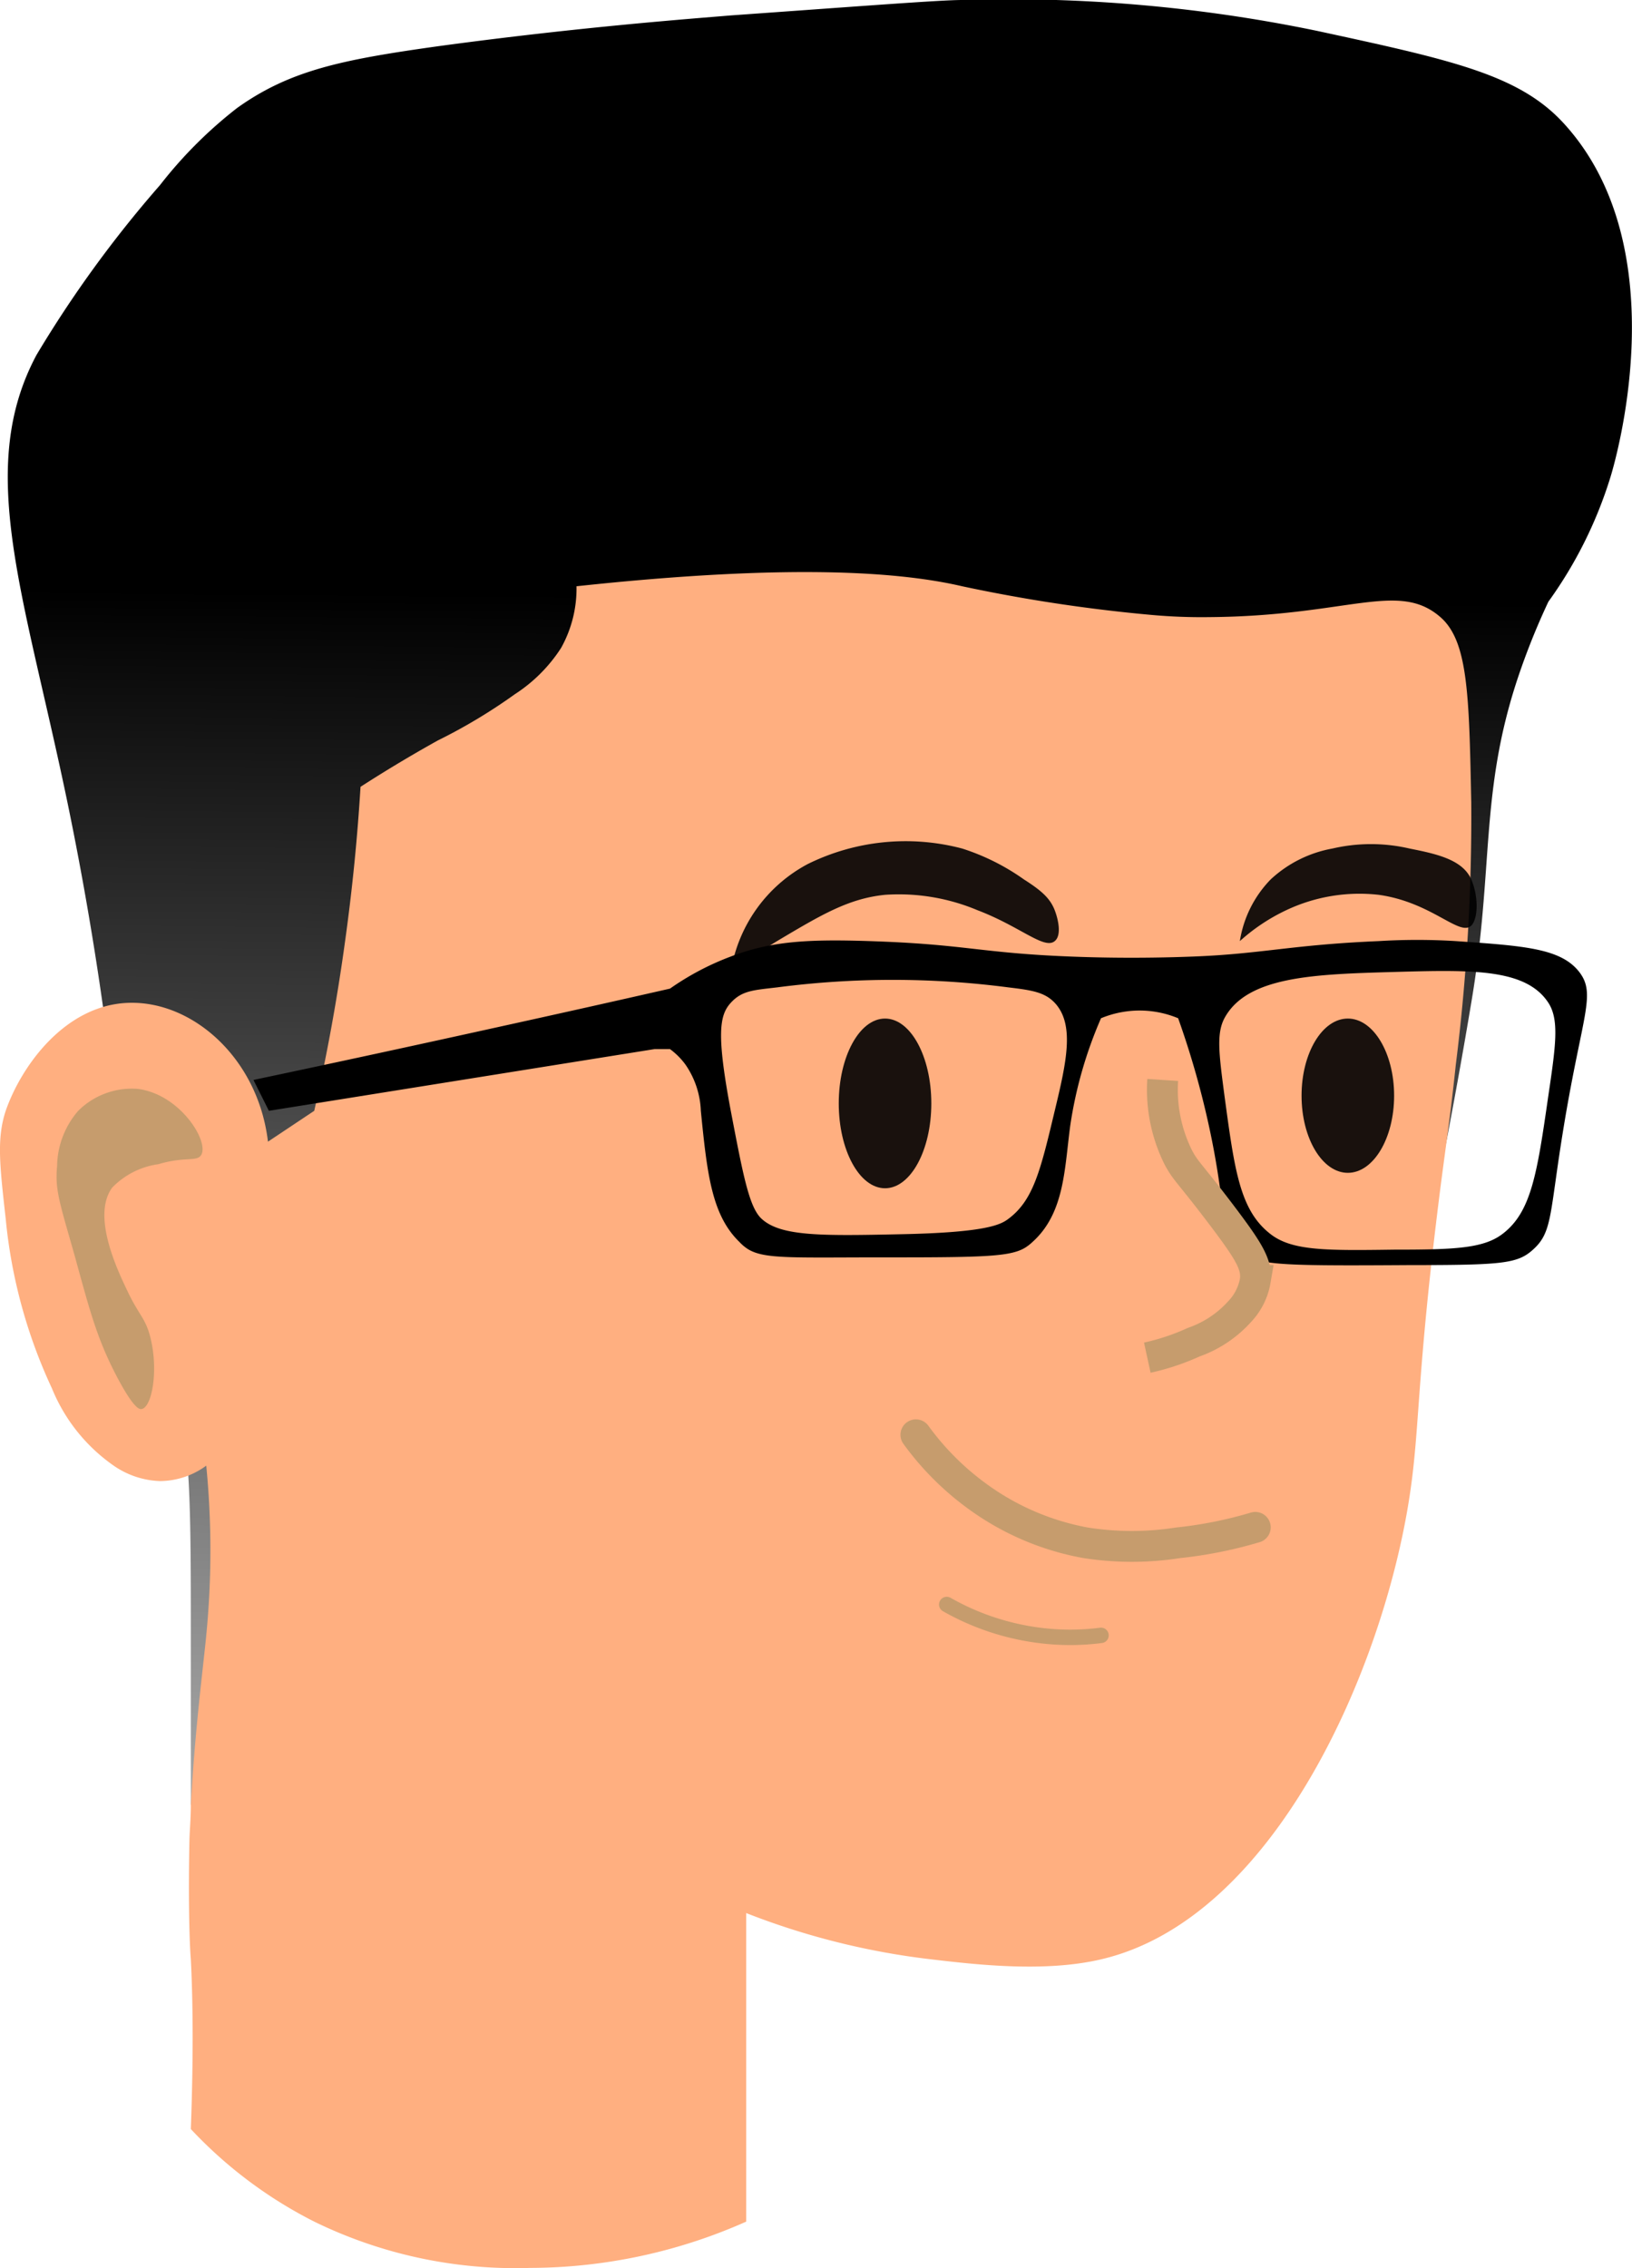 <svg xmlns="http://www.w3.org/2000/svg" xmlns:xlink="http://www.w3.org/1999/xlink" width="105.79" height="147.02" viewBox="0 0 105.79 147.02"><defs><linearGradient id="linear-gradient" x1="52.28" y1="122.14" x2="53.26" y2="13.73" gradientUnits="userSpaceOnUse"><stop offset="0" stop-opacity="0.3"/><stop offset="0.77"/></linearGradient></defs><title>Head (2)</title><g id="Layer_2" data-name="Layer 2"><g id="Layer_1-2" data-name="Layer 1"><g id="Head"><path id="Hair" d="M2.37,23a75.75,75.75,0,0,1,8-11,28.45,28.45,0,0,1,5-5c3.43-2.45,6.8-3.13,13-4C37.63,1.74,45,1.2,47.37,1c9.1-.65,13.64-1,15-1a98.33,98.33,0,0,1,23,2c8.73,1.89,13.1,2.83,16,6,7.45,8.14,3.28,22.12,3,23a27.76,27.76,0,0,1-4,8,45.65,45.65,0,0,0-2,5c-2.46,7.43-1.53,12.31-3,21-.47,2.82-1.13,6.57-2,11a76,76,0,0,0-2-25c-1.11-4.35-2.11-6.42-4-8-2.42-2-4.86-1.94-17-2-1.44,0-6-.28-15-1-4.67-.37-8.49-.74-11-1a62.62,62.62,0,0,1-6,4c-3,1.79-4.49,2.3-7,4a43,43,0,0,0-5,4V71a14.43,14.43,0,0,0-8,3,9,9,0,0,0-2,2c-2.2,3.24-1.21,7.61,0,13a43.4,43.4,0,0,1,.94,6.15c0,.14.05.9.06,1.85a49.33,49.33,0,0,1-1,10,21.51,21.51,0,0,1-2,6.65,21,21,0,0,1-2,3.35c0-3,0-7.15,0-12,0-8.64-.11-11.38-1-15a36,36,0,0,0-3-8,211.81,211.81,0,0,0-4-30C1.54,38.38-1.58,30.39,2.37,23Z" fill="url(#linear-gradient)"/><path id="Face" d="M33.37,45a35.58,35.58,0,0,1-5,3c-1.2.67-2.94,1.67-5,3-.19,3.13-.51,6.48-1,10-.54,3.95-1.23,7.63-2,11l-3,2c-.64-5.39-4.85-9.11-9-9s-7,4.11-8,7c-.59,1.79-.39,3.52,0,7a33.5,33.5,0,0,0,3,11,11.29,11.29,0,0,0,4,5,5.58,5.58,0,0,0,3,1,5.12,5.12,0,0,0,3-1,56.47,56.47,0,0,1,0,11c-.22,2.26-.72,6-1,11,0,.86-.07,1.55-.09,2.24-.08,3.86,0,6.7.09,7.76.12,2.35.19,5.9,0,11a28.63,28.63,0,0,0,8,6,29.7,29.7,0,0,0,14,3,34.62,34.62,0,0,0,14-3V124a48,48,0,0,0,12,3c2.89.34,7.34.86,11,0,11.27-2.62,18.3-18.87,20-30,.69-4.49.42-7.55,2-20,.42-3.24.64-4.61,1-8a128.74,128.74,0,0,0,1-17c-.14-7-.21-10.44-2-12-2.73-2.38-6-.06-15,0a36.09,36.09,0,0,1-3.7-.14A102.73,102.73,0,0,1,62.37,38c-4-.93-11.14-1.49-25,0a7.89,7.89,0,0,1-1,4A10.06,10.06,0,0,1,33.37,45Z" fill="#ffaf80"/><ellipse id="Eye1" cx="57.37" cy="71.52" rx="3" ry="5.5" opacity="0.9"/><ellipse id="Eye2" cx="87.37" cy="71.02" rx="3" ry="5" opacity="0.9"/><path id="Glasses" d="M102.37,63c-1.19-1.53-3.55-1.69-8-2a40.7,40.7,0,0,0-5,0c-5.65.24-7.59.83-12,1-3.59.14-6.49.06-8,0-5.84-.23-6.8-.8-13-1-4-.13-6.37,0-9,1a17.6,17.6,0,0,0-3.94,2.08q-5.49,1.25-11,2.46-8.05,1.78-16,3.46l1,2,25-4h1a4.65,4.65,0,0,1,1,1,5.64,5.64,0,0,1,1,3c.41,4.12.71,6.76,2.5,8.5a2.87,2.87,0,0,0,.53.45c1.1.7,3,.54,9.47.55,5.93,0,7.57-.06,8.51-.62a2.93,2.93,0,0,0,.49-.38C69,78.64,69,75.79,69.37,73a27.39,27.39,0,0,1,2-7,6.57,6.57,0,0,1,2.5-.5,6.5,6.5,0,0,1,2.5.5,56.66,56.66,0,0,1,2,7c1.16,5.33.64,6.64,2,8,1,1,2,1.06,11,1,6,0,7-.09,8-1,1.29-1.15,1.06-2.3,2-8C102.57,65.74,103.48,64.44,102.37,63Zm-34,9c-.92,3.86-1.38,5.79-3,7-.48.36-1.35.89-7,1-5.15.11-7.76.14-9-1-.81-.74-1.2-2.83-2-7-.94-5-.73-6.2,0-7s1.48-.82,3-1a57.94,57.94,0,0,1,15,0c1.51.18,2.35.31,3,1C69.68,66.4,69.13,68.85,68.37,72Zm32-1c-.73,5.06-1.1,7.58-3,9-1.24.93-3.16,1-7,1-4.4.06-6.6.08-8-1-2-1.54-2.34-4.12-3-9-.35-2.66-.53-4,0-5,1.47-2.73,5.83-2.85,11-3,5-.14,8.54-.24,10,2C101.08,66.1,100.85,67.76,100.37,71Z"/><g id="Expression"><path id="Brow2" d="M47.37,63a9.62,9.62,0,0,1,5-7,14.34,14.34,0,0,1,10-1,14.56,14.56,0,0,1,4,2c1.13.72,1.7,1.22,2,2,.2.51.48,1.61,0,2-.68.57-2.22-.94-5-2a13.17,13.17,0,0,0-6-1c-2.36.24-4.11,1.28-7,3C49.08,61.79,48.06,62.51,47.37,63Z" opacity="0.9"/><path id="Brow1" d="M80.37,61a7.35,7.35,0,0,1,2-4,7.94,7.94,0,0,1,4-2,11.05,11.05,0,0,1,5,0c1.7.34,3.43.7,4,2l0,0c.47,1.09.46,2.53,0,3-.77.72-2.55-1.52-6-2a11.09,11.09,0,0,0-6,1A12.34,12.34,0,0,0,80.37,61Z" opacity="0.9"/><path id="Nose" d="M75.37,70a9.82,9.82,0,0,0,1,5c.49.94.74,1,3,4,1.62,2.16,2.12,3,2,4a3.86,3.86,0,0,1-1,2,7.21,7.21,0,0,1-3,2,14.83,14.83,0,0,1-3,1" fill="none" stroke="#c69c6d" stroke-miterlimit="10" stroke-width="2"/><path id="Mouth" d="M59.37,93a17.93,17.93,0,0,0,4,4,17.08,17.08,0,0,0,7,3,19.42,19.42,0,0,0,6,0,27.42,27.42,0,0,0,5-1" fill="none" stroke="#c69c6d" stroke-linecap="round" stroke-miterlimit="10" stroke-width="2"/><path id="Chin" d="M61.37,104a16.3,16.3,0,0,0,6,2,15.62,15.62,0,0,0,4,0" fill="none" stroke="#c69c6d" stroke-linecap="round" stroke-miterlimit="10"/></g><path id="Ear" d="M13.05,74.85c.5-.9-1.39-3.92-4.11-4.27A4.93,4.93,0,0,0,5.07,72a5.6,5.6,0,0,0-1.37,3.6c-.14,1.54.16,2.33,1.14,5.79,1,3.64,1.45,5.39,2.75,7.87,1.06,2,1.43,2.1,1.59,2.07.68-.12,1.1-2.52.57-4.63-.32-1.28-.72-1.4-1.48-3-.68-1.42-2.33-4.89-1-6.72a5.16,5.16,0,0,1,3-1.52C12,74.94,12.78,75.33,13.05,74.85Z" fill="#c69c6d"/></g></g></g></svg>
